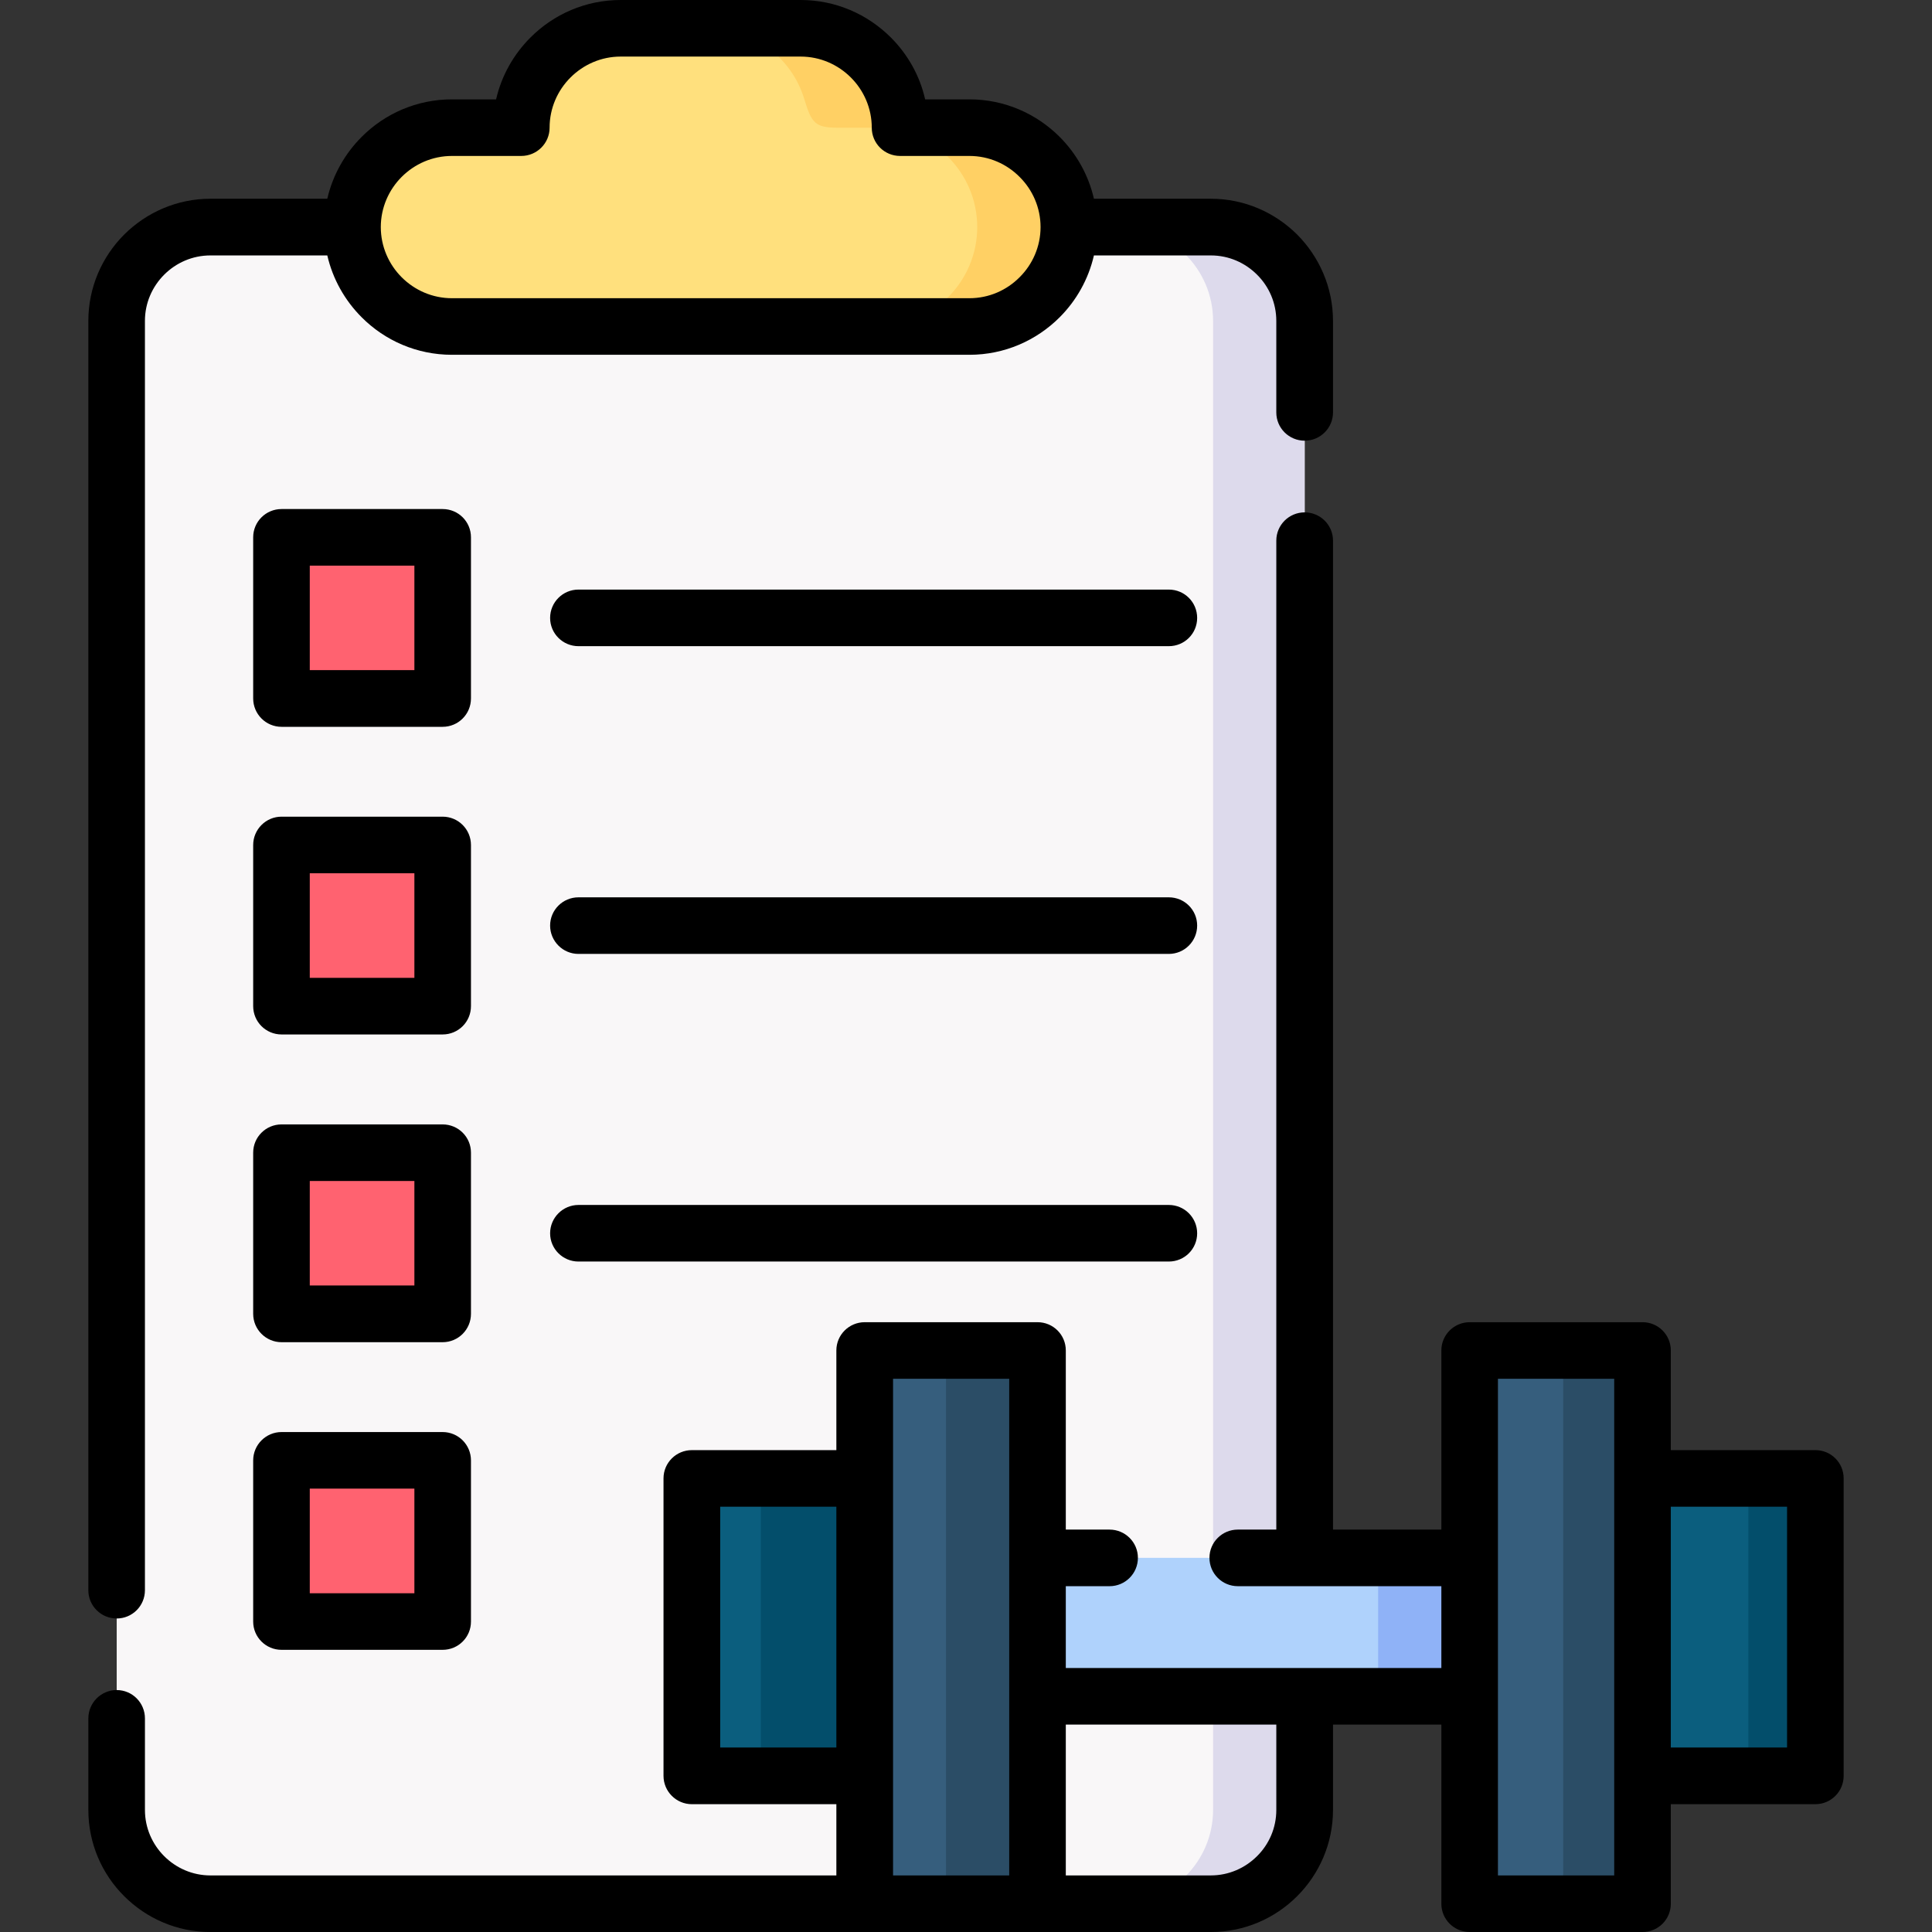 <svg id="Capa_1" enable-background="new 0 0 512 512" height="512" viewBox="0 0 512 512" width="512" xmlns="http://www.w3.org/2000/svg"><rect x="0" y="0" width="512" height="512" fill="#333333" stroke="none"/><g><g clip-rule="evenodd" fill-rule="evenodd"><path d="m55.758 60.179h265.156c13.663 0 24.832 11.17 24.832 24.861v394.618c0 13.662-11.169 24.859-24.832 24.859h-265.156c-13.664 0-24.832-11.197-24.832-24.859v-394.618c-.001-13.691 11.168-24.861 24.832-24.861z" fill="#f9f7f8"/><path d="m296.621 60.179h24.265c13.691 0 24.86 11.17 24.86 24.861v394.618c0 13.662-11.169 24.859-24.86 24.859h-24.265c13.691 0 24.86-11.197 24.86-24.859v-394.618c0-13.691-11.169-24.861-24.86-24.861z" fill="#dddaec"/><path d="m164.467 7.512h47.708c11.821 0 21.912 7.852 25.2 18.65 1.956 6.436 2.864 7.685 8.902 7.685h10.63c14.484 0 26.334 11.848 26.334 26.332 0 14.486-11.85 26.334-26.334 26.334h-137.143c-14.485 0-26.363-11.848-26.363-26.334 0-14.484 11.849-26.332 26.363-26.332h10.602c6.066 0 6.945-1.248 8.93-7.685 3.288-10.799 13.379-18.65 25.171-18.65z" fill="#ffe07d"/><path d="m187.911 7.512h24.264c11.821 0 21.912 7.852 25.2 18.65 1.956 6.436 2.864 7.685 8.902 7.685h10.63c14.484 0 26.334 11.848 26.334 26.332 0 14.486-11.85 26.334-26.334 26.334h-24.265c14.485 0 26.335-11.848 26.335-26.334 0-14.484-11.85-26.332-26.335-26.332h-10.63c-6.038 0-6.945-1.248-8.901-7.685-3.288-10.799-13.38-18.65-25.2-18.65z" fill="#ffd064"/><path d="m228.305 470.614h-43.683c-4.28 0-7.767-3.486-7.767-7.768v-63.298c0-4.281 3.486-7.767 7.767-7.767h43.683c4.252 0 7.738 3.486 7.738 7.767v63.298c0 4.282-3.486 7.768-7.738 7.768z" fill="#0b5e7e"/><path d="m433.594 470.614h46.232c4.282 0 7.768-3.486 7.768-7.768v-63.298c0-4.281-3.486-7.767-7.768-7.767h-46.232c-4.28 0-7.768 3.486-7.768 7.767v63.298c0 4.282 3.487 7.768 7.768 7.768z" fill="#0b5e7e"/><path d="m455.562 470.614h24.264c4.282 0 7.768-3.486 7.768-7.768v-63.298c0-4.281-3.486-7.767-7.768-7.767h-24.264c4.279 0 7.767 3.486 7.767 7.767v63.298c0 4.282-3.487 7.768-7.767 7.768z" fill="#034e6b"/><path d="m267.253 412.844h129.942v36.708h-129.942z" fill="#afd2fc"/><path d="m267.196 504.518h-33.534c-4.28 0-7.768-3.516-7.768-7.768v-131.103c0-4.252 3.487-7.768 7.768-7.768h33.534c4.28 0 7.768 3.516 7.768 7.768v131.103c0 4.252-3.488 7.768-7.768 7.768zm130.057 0h33.506c4.28 0 7.767-3.516 7.767-7.768v-131.103c0-4.252-3.486-7.768-7.767-7.768h-33.506c-4.281 0-7.768 3.516-7.768 7.768v131.103c0 4.252 3.486 7.768 7.768 7.768z" fill="#365e7d"/><path d="m267.196 504.518h-24.264c4.28 0 7.767-3.516 7.767-7.768v-131.103c0-4.252-3.486-7.768-7.767-7.768h24.264c4.28 0 7.768 3.516 7.768 7.768v131.103c0 4.252-3.488 7.768-7.768 7.768zm139.297 0h24.266c4.28 0 7.767-3.516 7.767-7.768v-131.103c0-4.252-3.486-7.768-7.767-7.768h-24.266c4.28 0 7.767 3.516 7.767 7.768v131.103c0 4.252-3.487 7.768-7.767 7.768z" fill="#2b4d66"/><path d="m82.375 142.385h27.156c4.281 0 7.767 3.486 7.767 7.768v27.185c0 4.281-3.486 7.768-7.767 7.768h-27.156c-4.281 0-7.767-3.486-7.767-7.768v-27.185c0-4.282 3.486-7.768 7.767-7.768zm0 244.635h27.156c4.281 0 7.767 3.486 7.767 7.768v27.185c0 4.252-3.486 7.768-7.767 7.768h-27.156c-4.281 0-7.767-3.516-7.767-7.768v-27.185c0-4.282 3.486-7.768 7.767-7.768zm0-81.554h27.156c4.281 0 7.767 3.514 7.767 7.766v27.186c0 4.279-3.486 7.766-7.767 7.766h-27.156c-4.281 0-7.767-3.486-7.767-7.766v-27.186c0-4.253 3.486-7.766 7.767-7.766zm0-81.527h27.156c4.281 0 7.767 3.486 7.767 7.768v27.184c0 4.252-3.486 7.738-7.767 7.738h-27.156c-4.281 0-7.767-3.486-7.767-7.738v-27.184c0-4.281 3.486-7.768 7.767-7.768z" fill="#ff6270"/><path d="m201.631 391.781h24.264v78.833h-24.264z" fill="#034e6b"/><path d="m365.22 412.844h24.265v36.708h-24.265z" fill="#8fb2f7"/></g><path d="m289.903 52.667h30.982c8.93 0 17.008 3.658 22.876 9.496 5.84 5.869 9.497 13.977 9.497 22.877v24.265c0 4.139-3.374 7.484-7.513 7.484s-7.512-3.346-7.512-7.484v-24.265c0-4.764-1.928-9.1-5.103-12.246-3.146-3.146-7.455-5.102-12.246-5.102h-30.982c-1.446 6.291-4.649 11.961-9.072 16.383-6.151 6.152-14.598 9.949-23.924 9.949h-137.142c-9.327 0-17.802-3.797-23.924-9.949-4.423-4.422-7.654-10.092-9.1-16.383h-30.982c-4.763 0-9.1 1.955-12.247 5.102-3.146 3.146-5.102 7.482-5.102 12.246v336.393c0 4.139-3.345 7.484-7.483 7.484s-7.512-3.346-7.512-7.484v-336.393c0-8.9 3.629-17.008 9.496-22.877 5.868-5.838 13.946-9.496 22.848-9.496h30.982c1.445-6.293 4.677-11.961 9.1-16.383 6.122-6.153 14.598-9.952 23.924-9.952h11.707c1.446-6.32 4.678-11.961 9.1-16.383 6.124-6.152 14.599-9.949 23.896-9.949h47.708c9.326 0 17.773 3.797 23.925 9.949 4.422 4.422 7.654 10.062 9.072 16.383h11.735c9.326 0 17.772 3.799 23.924 9.952 4.423 4.422 7.626 10.09 9.072 16.383zm19.843 266.66c4.167 0 7.512 3.373 7.512 7.512s-3.345 7.482-7.512 7.482h-156.447c-4.139 0-7.512-3.344-7.512-7.482 0-4.139 3.373-7.512 7.512-7.512zm0-81.526c4.167 0 7.512 3.346 7.512 7.484 0 4.139-3.345 7.512-7.512 7.512h-156.447c-4.139 0-7.512-3.373-7.512-7.512s3.373-7.484 7.512-7.484zm0-81.555c4.167 0 7.512 3.346 7.512 7.513 0 4.139-3.345 7.484-7.512 7.484h-156.447c-4.139 0-7.512-3.346-7.512-7.484 0-4.167 3.373-7.513 7.512-7.513zm-235.138 223.262h42.69c4.167 0 7.512 3.373 7.512 7.512v42.72c0 4.137-3.345 7.482-7.512 7.482h-42.69c-4.139 0-7.513-3.346-7.513-7.482v-42.72c0-4.139 3.374-7.512 7.513-7.512zm35.207 14.994h-27.723v27.724h27.723zm-35.207-96.521h42.69c4.167 0 7.512 3.346 7.512 7.484v42.717c0 4.14-3.345 7.515-7.512 7.515h-42.69c-4.139 0-7.513-3.375-7.513-7.515v-42.717c0-4.138 3.374-7.484 7.513-7.484zm35.207 14.997h-27.723v27.693h27.723zm-35.207-96.551h42.69c4.167 0 7.512 3.373 7.512 7.513v42.689c0 4.168-3.345 7.514-7.512 7.514h-42.69c-4.139 0-7.513-3.346-7.513-7.514v-42.689c0-4.14 3.374-7.513 7.513-7.513zm35.207 14.997h-27.723v27.723h27.723zm-35.207-96.522h42.69c4.167 0 7.512 3.344 7.512 7.482v42.72c0 4.139-3.345 7.512-7.512 7.512h-42.69c-4.139 0-7.513-3.373-7.513-7.512v-42.72c0-4.138 3.374-7.482 7.513-7.482zm35.207 14.994h-27.723v27.696h27.723zm218.214 270.46c-4.139 0-7.512-3.346-7.512-7.513 0-4.139 3.373-7.484 7.512-7.484h10.205v-262.095c0-4.139 3.373-7.482 7.512-7.482s7.513 3.344 7.513 7.482v262.096h28.715v-47.48c0-4.139 3.373-7.483 7.512-7.483h45.809c4.139 0 7.483 3.345 7.483 7.483v26.42h38.326c4.138 0 7.483 3.344 7.483 7.483v78.833c0 4.139-3.346 7.512-7.483 7.512h-38.326v26.392c0 4.139-3.345 7.482-7.483 7.482h-45.809c-4.139 0-7.512-3.344-7.512-7.482v-47.482h-28.715v22.622c0 8.9-3.657 17.008-9.497 22.846-5.868 5.869-13.946 9.496-22.876 9.496-88.357 0-176.743 0-265.128 0-8.902 0-16.98-3.627-22.848-9.496-5.867-5.838-9.496-13.945-9.496-22.846v-24.267c0-4.139 3.373-7.512 7.512-7.512s7.483 3.373 7.483 7.512v24.267c0 4.762 1.956 9.098 5.102 12.244 3.147 3.146 7.484 5.104 12.247 5.104h165.885v-18.88h-38.296c-4.139 0-7.512-3.373-7.512-7.512v-78.833c0-4.139 3.373-7.483 7.512-7.483h38.296v-26.42c0-4.139 3.374-7.483 7.513-7.483h45.808c4.139 0 7.483 3.345 7.483 7.483v47.48h11.595c4.139 0 7.512 3.346 7.512 7.484 0 4.167-3.373 7.513-7.512 7.513h-11.595v21.684h99.526v-21.684h-53.944zm10.205 36.68h-55.787v39.97h38.438c4.763 0 9.1-1.957 12.246-5.104 3.175-3.146 5.103-7.482 5.103-12.244zm104.543 6.067h30.812v-63.81h-30.812zm-251.919 0h30.785v-63.81h-30.785zm206.111 33.903h30.813v-131.615h-30.813zm-129.517 0c0-43.882 0-87.734 0-131.615h-30.785v131.615zm-55.277-482.012h-47.708c-5.158 0-9.864 2.127-13.294 5.557-3.401 3.4-5.527 8.107-5.527 13.296 0 4.137-3.374 7.482-7.512 7.482h-18.369c-5.188 0-9.893 2.127-13.323 5.557-3.402 3.4-5.528 8.135-5.528 13.293 0 5.16 2.126 9.894 5.528 13.295 3.43 3.43 8.135 5.557 13.323 5.557h137.143c5.188 0 9.893-2.127 13.294-5.557 3.431-3.4 5.557-8.135 5.557-13.295 0-5.158-2.126-9.893-5.557-13.293-3.401-3.43-8.107-5.557-13.294-5.557h-18.37c-4.167 0-7.512-3.346-7.512-7.482 0-5.188-2.126-9.895-5.527-13.296-3.43-3.43-8.136-5.557-13.324-5.557z"/></g></svg>